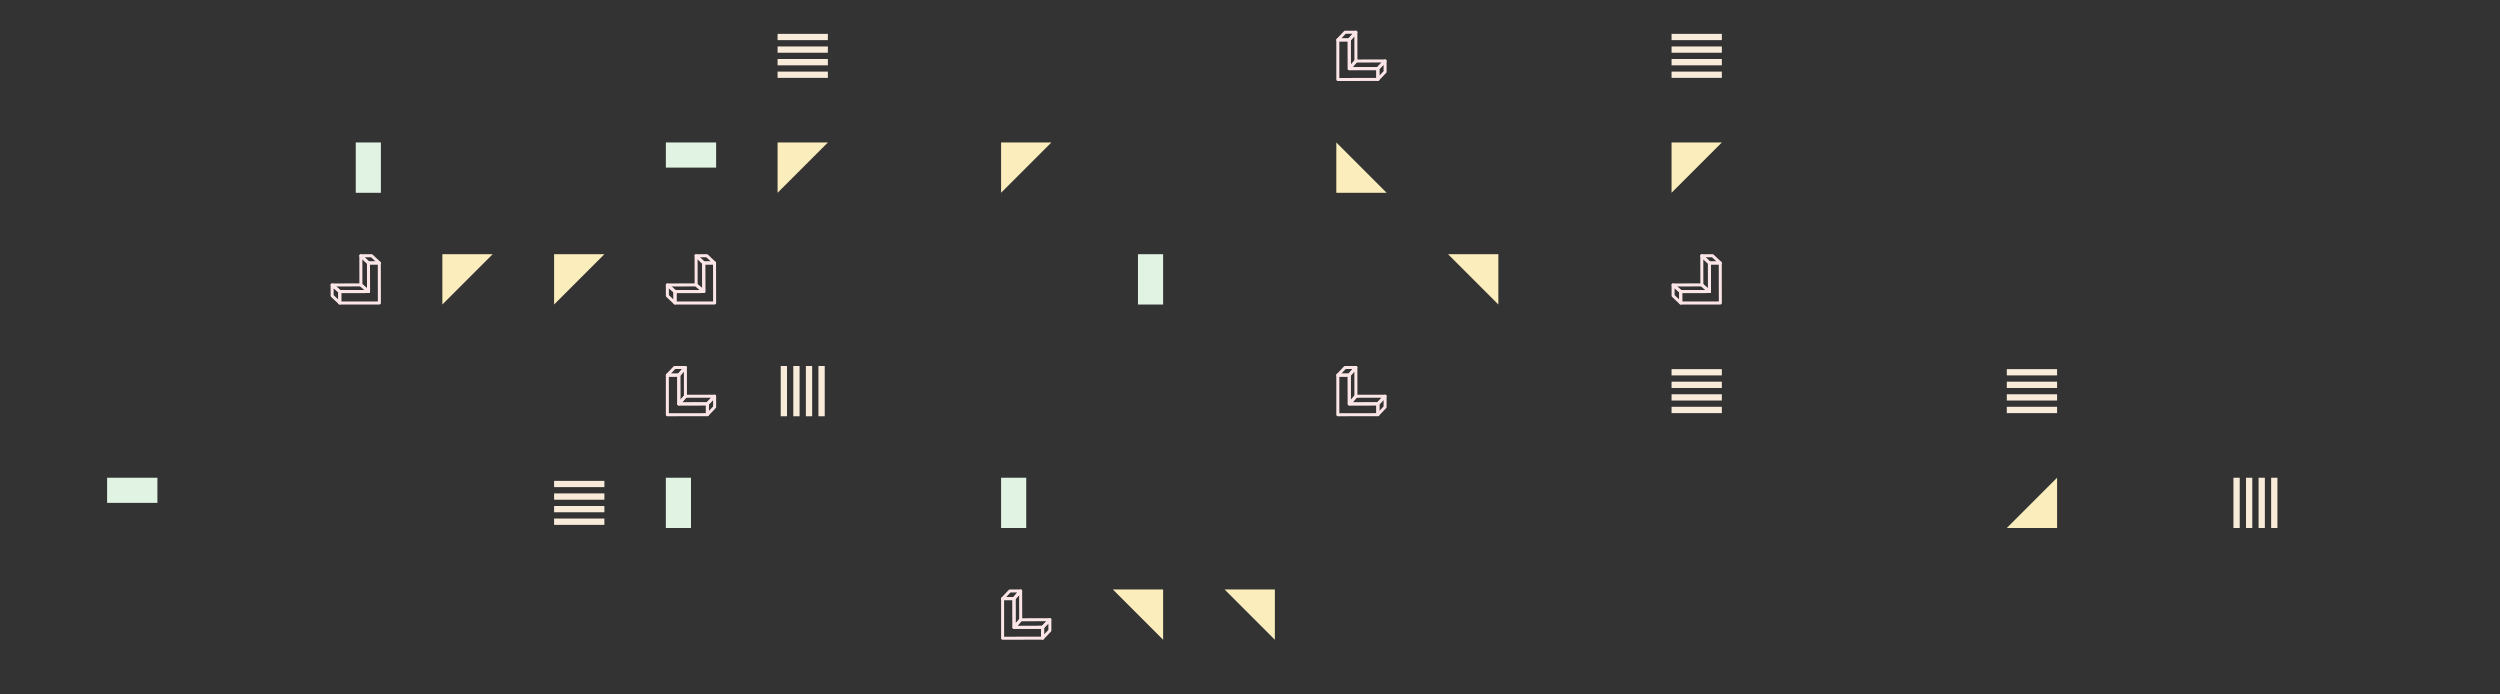 <svg width="1440" height="400" viewBox="0 0 1440 400" fill="none" xmlns="http://www.w3.org/2000/svg">
<rect x="0" y="0" width="1440" height="400" fill="#333333" stroke="none"/>
<mask id="mask0_1_12485" style="mask-type:alpha" maskUnits="userSpaceOnUse" x="0" y="0" width="1440" height="400">
<rect width="1440" height="400" fill="#F5F8E6"/>
</mask>
<g mask="url(#mask0_1_12485)">
<g clip-path="url(#clip0_1_12485)">
<path d="M204.912 111.035H219.395V82.071H204.912V111.035Z" fill="#E1F4E4"/>
</g>
<g clip-path="url(#clip1_1_12485)">
<path d="M218.477 151.458L214.084 151.469L212.244 151.471L207.846 147.309L214.077 147.3L218.477 151.458Z" stroke="#FBE5E7" stroke-width="1.738" stroke-linecap="round" stroke-linejoin="round"/>
<path d="M218.476 151.457L218.522 174.526H195.711L195.703 170.366L195.697 167.948L212.274 167.915L212.243 151.471L214.083 151.468L218.476 151.457Z" stroke="#FBE5E7" stroke-width="1.738" stroke-linecap="round" stroke-linejoin="round"/>
<path d="M212.275 167.915L195.698 167.948L191.301 164.139L207.878 164.105L212.275 167.915Z" stroke="#FBE5E7" stroke-width="1.738" stroke-linecap="round" stroke-linejoin="round"/>
<path d="M212.244 151.471L212.276 167.916L207.878 164.106L207.846 147.31L212.244 151.471Z" stroke="#FBE5E7" stroke-width="1.738" stroke-linecap="round" stroke-linejoin="round"/>
<path d="M195.698 167.948L195.703 170.366L195.712 174.526L191.312 170.373L191.301 164.139L195.698 167.948Z" stroke="#FBE5E7" stroke-width="1.738" stroke-linecap="round" stroke-linejoin="round"/>
</g>
<g clip-path="url(#clip2_1_12485)">
<path d="M412.494 96.553V82.07H383.53V96.553H412.494Z" fill="#E1F4E4"/>
</g>
<g clip-path="url(#clip3_1_12485)">
<path d="M254.799 146.431V175.395L283.764 146.431" fill="#FCEEBC"/>
</g>
<g clip-path="url(#clip4_1_12485)">
<path d="M319.16 146.431V175.395L348.125 146.431" fill="#FCEEBC"/>
</g>
<g clip-path="url(#clip5_1_12485)">
<path d="M411.577 151.458L407.184 151.469L405.344 151.471L400.945 147.309L407.177 147.3L411.577 151.458Z" stroke="#FBE5E7" stroke-width="1.738" stroke-linecap="round" stroke-linejoin="round"/>
<path d="M411.575 151.457L411.622 174.526H388.811L388.802 170.366L388.797 167.948L405.374 167.915L405.343 151.471L407.182 151.468L411.575 151.457Z" stroke="#FBE5E7" stroke-width="1.738" stroke-linecap="round" stroke-linejoin="round"/>
<path d="M405.375 167.915L388.798 167.948L384.4 164.139L400.977 164.105L405.375 167.915Z" stroke="#FBE5E7" stroke-width="1.738" stroke-linecap="round" stroke-linejoin="round"/>
<path d="M405.344 151.471L405.375 167.916L400.978 164.106L400.945 147.31L405.344 151.471Z" stroke="#FBE5E7" stroke-width="1.738" stroke-linecap="round" stroke-linejoin="round"/>
<path d="M388.798 167.948L388.803 170.366L388.811 174.526L384.411 170.373L384.4 164.139L388.798 167.948Z" stroke="#FBE5E7" stroke-width="1.738" stroke-linecap="round" stroke-linejoin="round"/>
</g>
<g clip-path="url(#clip6_1_12485)">
<path d="M447.891 41.234V44.855L476.855 44.855V41.234L447.891 41.234Z" fill="#F9EBDA"/>
<path d="M447.891 33.993V37.613L476.855 37.613V33.993L447.891 33.993Z" fill="#F9EBDA"/>
<path d="M447.891 26.752V30.372L476.855 30.372V26.752L447.891 26.752Z" fill="#F9EBDA"/>
<path d="M447.891 19.51V23.131L476.855 23.131V19.51L447.891 19.51Z" fill="#F9EBDA"/>
</g>
<g clip-path="url(#clip7_1_12485)">
<path d="M447.889 82.07V111.035L476.854 82.07" fill="#FCEEBC"/>
</g>
<g clip-path="url(#clip8_1_12485)">
<path d="M576.629 82.07V111.035L605.594 82.07" fill="#FCEEBC"/>
</g>
<g clip-path="url(#clip9_1_12485)">
<path d="M793.657 45.747L793.645 41.354L793.643 39.514L797.805 35.115L797.814 41.347L793.657 45.747Z" stroke="#FBE5E7" stroke-width="1.738" stroke-linecap="round" stroke-linejoin="round"/>
<path d="M793.656 45.747L770.587 45.794V22.983L774.748 22.974L777.165 22.969L777.199 39.546L793.643 39.514L793.645 41.354L793.656 45.747Z" stroke="#FBE5E7" stroke-width="1.738" stroke-linecap="round" stroke-linejoin="round"/>
<path d="M777.198 39.545L777.165 22.968L780.975 18.571L781.008 35.148L777.198 39.545Z" stroke="#FBE5E7" stroke-width="1.738" stroke-linecap="round" stroke-linejoin="round"/>
<path d="M793.643 39.514L777.199 39.545L781.008 35.148L797.805 35.115L793.643 39.514Z" stroke="#FBE5E7" stroke-width="1.738" stroke-linecap="round" stroke-linejoin="round"/>
<path d="M777.165 22.968L774.748 22.974L770.587 22.982L774.74 18.582L780.975 18.571L777.165 22.968Z" stroke="#FBE5E7" stroke-width="1.738" stroke-linecap="round" stroke-linejoin="round"/>
</g>
<g clip-path="url(#clip10_1_12485)">
<path d="M769.719 111.035H798.683L769.719 82.07" fill="#FCEEBC"/>
</g>
<g clip-path="url(#clip11_1_12485)">
<path d="M655.473 175.395H669.955V146.43H655.473V175.395Z" fill="#E1F4E4"/>
</g>
<g clip-path="url(#clip12_1_12485)">
<path d="M991.785 23.131V19.511H962.821V23.131H991.785Z" fill="#F9EBDA"/>
<path d="M991.785 30.372V26.752H962.821V30.372H991.785Z" fill="#F9EBDA"/>
<path d="M991.785 37.614V33.993H962.821V37.614H991.785Z" fill="#F9EBDA"/>
<path d="M991.785 44.855V41.234H962.821V44.855H991.785Z" fill="#F9EBDA"/>
</g>
<g clip-path="url(#clip13_1_12485)">
<path d="M962.821 82.07V111.035L991.785 82.07" fill="#FCEEBC"/>
</g>
<g clip-path="url(#clip14_1_12485)">
<path d="M863.055 146.43H834.09L863.055 175.395" fill="#FCEEBC"/>
</g>
<g clip-path="url(#clip15_1_12485)">
<path d="M990.868 151.458L986.475 151.469L984.635 151.471L980.236 147.309L986.468 147.3L990.868 151.458Z" stroke="#FBE5E7" stroke-width="1.738" stroke-linecap="round" stroke-linejoin="round"/>
<path d="M990.866 151.457L990.913 174.526H968.102L968.093 170.366L968.088 167.948L984.665 167.915L984.634 151.471L986.473 151.468L990.866 151.457Z" stroke="#FBE5E7" stroke-width="1.738" stroke-linecap="round" stroke-linejoin="round"/>
<path d="M984.666 167.915L968.089 167.948L963.691 164.139L980.268 164.105L984.666 167.915Z" stroke="#FBE5E7" stroke-width="1.738" stroke-linecap="round" stroke-linejoin="round"/>
<path d="M984.635 151.471L984.666 167.916L980.269 164.106L980.236 147.31L984.635 151.471Z" stroke="#FBE5E7" stroke-width="1.738" stroke-linecap="round" stroke-linejoin="round"/>
<path d="M968.089 167.948L968.094 170.366L968.102 174.526L963.702 170.373L963.691 164.139L968.089 167.948Z" stroke="#FBE5E7" stroke-width="1.738" stroke-linecap="round" stroke-linejoin="round"/>
</g>
<g clip-path="url(#clip16_1_12485)">
<path d="M90.664 289.642V275.16H61.7V289.642H90.664Z" fill="#E1F4E4"/>
</g>
<g clip-path="url(#clip17_1_12485)">
<path d="M407.467 238.846L407.456 234.453L407.454 232.613L411.615 228.215L411.625 234.446L407.467 238.846Z" stroke="#FBE5E7" stroke-width="1.738" stroke-linecap="round" stroke-linejoin="round"/>
<path d="M407.467 238.847L384.398 238.893V216.082L388.558 216.074L390.976 216.068L391.009 232.645L407.453 232.614L407.456 234.454L407.467 238.847Z" stroke="#FBE5E7" stroke-width="1.738" stroke-linecap="round" stroke-linejoin="round"/>
<path d="M391.009 232.645L390.976 216.068L394.785 211.671L394.818 228.248L391.009 232.645Z" stroke="#FBE5E7" stroke-width="1.738" stroke-linecap="round" stroke-linejoin="round"/>
<path d="M407.453 232.613L391.009 232.645L394.819 228.248L411.615 228.215L407.453 232.613Z" stroke="#FBE5E7" stroke-width="1.738" stroke-linecap="round" stroke-linejoin="round"/>
<path d="M390.976 216.068L388.558 216.074L384.398 216.082L388.551 211.682L394.785 211.671L390.976 216.068Z" stroke="#FBE5E7" stroke-width="1.738" stroke-linecap="round" stroke-linejoin="round"/>
</g>
<g clip-path="url(#clip18_1_12485)">
<path d="M348.123 280.591V276.971H319.158V280.591H348.123Z" fill="#F9EBDA"/>
<path d="M348.123 287.832V284.211H319.158V287.832H348.123Z" fill="#F9EBDA"/>
<path d="M348.123 295.074V291.453H319.158V295.074H348.123Z" fill="#F9EBDA"/>
<path d="M348.123 302.314V298.693H319.158V302.314H348.123Z" fill="#F9EBDA"/>
</g>
<g clip-path="url(#clip19_1_12485)">
<path d="M398.012 275.16H383.529V304.125H398.012V275.16Z" fill="#E1F4E4"/>
</g>
<g clip-path="url(#clip20_1_12485)">
<path d="M453.32 210.8H449.699V239.764H453.32V210.8Z" fill="#F9EBDA"/>
<path d="M460.56 210.8H456.939V239.764H460.56V210.8Z" fill="#F9EBDA"/>
<path d="M467.802 210.8H464.182V239.764H467.802V210.8Z" fill="#F9EBDA"/>
<path d="M475.042 210.8H471.422V239.764H475.042V210.8Z" fill="#F9EBDA"/>
</g>
<g clip-path="url(#clip21_1_12485)">
<path d="M591.111 275.16H576.629V304.125H591.111V275.16Z" fill="#E1F4E4"/>
</g>
<g clip-path="url(#clip22_1_12485)">
<path d="M600.567 367.577L600.555 363.184L600.553 361.344L604.715 356.945L604.725 363.177L600.567 367.577Z" stroke="#FBE5E7" stroke-width="1.738" stroke-linecap="round" stroke-linejoin="round"/>
<path d="M600.566 367.575L577.498 367.622V344.811L581.658 344.802L584.075 344.797L584.109 361.374L600.553 361.343L600.555 363.182L600.566 367.575Z" stroke="#FBE5E7" stroke-width="1.738" stroke-linecap="round" stroke-linejoin="round"/>
<path d="M584.109 361.375L584.075 344.798L587.885 340.4L587.918 356.977L584.109 361.375Z" stroke="#FBE5E7" stroke-width="1.738" stroke-linecap="round" stroke-linejoin="round"/>
<path d="M600.553 361.344L584.109 361.375L587.918 356.978L604.715 356.945L600.553 361.344Z" stroke="#FBE5E7" stroke-width="1.738" stroke-linecap="round" stroke-linejoin="round"/>
<path d="M584.075 344.798L581.658 344.803L577.497 344.811L581.65 340.411L587.885 340.4L584.075 344.798Z" stroke="#FBE5E7" stroke-width="1.738" stroke-linecap="round" stroke-linejoin="round"/>
</g>
<g clip-path="url(#clip23_1_12485)">
<path d="M793.657 238.846L793.645 234.453L793.643 232.613L797.805 228.215L797.814 234.446L793.657 238.846Z" stroke="#FBE5E7" stroke-width="1.738" stroke-linecap="round" stroke-linejoin="round"/>
<path d="M793.656 238.847L770.587 238.893V216.082L774.748 216.074L777.165 216.068L777.199 232.645L793.643 232.614L793.645 234.454L793.656 238.847Z" stroke="#FBE5E7" stroke-width="1.738" stroke-linecap="round" stroke-linejoin="round"/>
<path d="M777.198 232.645L777.165 216.068L780.975 211.671L781.008 228.248L777.198 232.645Z" stroke="#FBE5E7" stroke-width="1.738" stroke-linecap="round" stroke-linejoin="round"/>
<path d="M793.643 232.613L777.199 232.645L781.008 228.248L797.805 228.215L793.643 232.613Z" stroke="#FBE5E7" stroke-width="1.738" stroke-linecap="round" stroke-linejoin="round"/>
<path d="M777.165 216.068L774.748 216.074L770.587 216.082L774.74 211.682L780.975 211.671L777.165 216.068Z" stroke="#FBE5E7" stroke-width="1.738" stroke-linecap="round" stroke-linejoin="round"/>
</g>
<g clip-path="url(#clip24_1_12485)">
<path d="M669.953 339.53H640.989L669.953 368.494" fill="#FCEEBC"/>
</g>
<g clip-path="url(#clip25_1_12485)">
<path d="M734.324 339.53H705.36L734.324 368.494" fill="#FCEEBC"/>
</g>
<g clip-path="url(#clip26_1_12485)">
<path d="M991.783 216.231V212.61H962.819V216.231H991.783Z" fill="#F9EBDA"/>
<path d="M991.783 223.472V219.852H962.819V223.472H991.783Z" fill="#F9EBDA"/>
<path d="M991.783 230.713V227.093H962.819V230.713H991.783Z" fill="#F9EBDA"/>
<path d="M991.783 237.955V234.334H962.819V237.955H991.783Z" fill="#F9EBDA"/>
</g>
<g clip-path="url(#clip27_1_12485)">
<path d="M1184.88 216.231V212.61H1155.92V216.231H1184.88Z" fill="#F9EBDA"/>
<path d="M1184.88 223.472V219.852H1155.92V223.472H1184.88Z" fill="#F9EBDA"/>
<path d="M1184.88 230.713V227.093H1155.92V230.713H1184.88Z" fill="#F9EBDA"/>
<path d="M1184.88 237.955V234.334H1155.92V237.955H1184.88Z" fill="#F9EBDA"/>
</g>
<g clip-path="url(#clip28_1_12485)">
<path d="M1184.88 304.125V275.16L1155.92 304.125" fill="#FCEEBC"/>
</g>
<g clip-path="url(#clip29_1_12485)">
<path d="M1308.18 304.125H1311.8V275.16H1308.18V304.125Z" fill="#F9EBDA"/>
<path d="M1300.94 304.125H1304.56V275.16H1300.94V304.125Z" fill="#F9EBDA"/>
<path d="M1293.7 304.125H1297.32V275.16H1293.7V304.125Z" fill="#F9EBDA"/>
<path d="M1286.46 304.125H1290.08V275.16H1286.46V304.125Z" fill="#F9EBDA"/>
</g>
</g>
<defs>
<clipPath id="clip0_1_12485">
<rect width="28.965" height="28.965" fill="white" transform="translate(219.395 111.035) rotate(180)"/>
</clipPath>
<clipPath id="clip1_1_12485">
<rect width="28.965" height="28.965" fill="white" transform="translate(190.43 146.431)"/>
</clipPath>
<clipPath id="clip2_1_12485">
<rect width="28.965" height="28.965" fill="white" transform="translate(412.494 82.07) rotate(90)"/>
</clipPath>
<clipPath id="clip3_1_12485">
<rect width="28.965" height="28.965" fill="white" transform="translate(283.764 146.431) rotate(90)"/>
</clipPath>
<clipPath id="clip4_1_12485">
<rect width="28.965" height="28.965" fill="white" transform="translate(348.125 146.431) rotate(90)"/>
</clipPath>
<clipPath id="clip5_1_12485">
<rect width="28.965" height="28.965" fill="white" transform="translate(383.529 146.431)"/>
</clipPath>
<clipPath id="clip6_1_12485">
<rect width="28.965" height="28.965" fill="white" transform="translate(447.891 46.665) rotate(-90)"/>
</clipPath>
<clipPath id="clip7_1_12485">
<rect width="28.965" height="28.965" fill="white" transform="translate(476.854 82.07) rotate(90)"/>
</clipPath>
<clipPath id="clip8_1_12485">
<rect width="28.965" height="28.965" fill="white" transform="translate(605.594 82.07) rotate(90)"/>
</clipPath>
<clipPath id="clip9_1_12485">
<rect width="28.965" height="28.965" fill="white" transform="translate(798.684 17.7) rotate(90)"/>
</clipPath>
<clipPath id="clip10_1_12485">
<rect width="28.965" height="28.965" fill="white" transform="translate(769.719 82.07)"/>
</clipPath>
<clipPath id="clip11_1_12485">
<rect width="28.965" height="28.965" fill="white" transform="translate(669.955 175.395) rotate(180)"/>
</clipPath>
<clipPath id="clip12_1_12485">
<rect width="28.965" height="28.965" fill="white" transform="translate(991.785 17.7) rotate(90)"/>
</clipPath>
<clipPath id="clip13_1_12485">
<rect width="28.965" height="28.965" fill="white" transform="translate(991.785 82.07) rotate(90)"/>
</clipPath>
<clipPath id="clip14_1_12485">
<rect width="28.965" height="28.965" fill="white" transform="translate(863.055 175.395) rotate(180)"/>
</clipPath>
<clipPath id="clip15_1_12485">
<rect width="28.965" height="28.965" fill="white" transform="translate(962.82 146.431)"/>
</clipPath>
<clipPath id="clip16_1_12485">
<rect width="28.965" height="28.965" fill="white" transform="translate(90.664 275.16) rotate(90)"/>
</clipPath>
<clipPath id="clip17_1_12485">
<rect width="28.965" height="28.965" fill="white" transform="translate(412.494 210.8) rotate(90)"/>
</clipPath>
<clipPath id="clip18_1_12485">
<rect width="28.965" height="28.965" fill="white" transform="translate(348.123 275.16) rotate(90)"/>
</clipPath>
<clipPath id="clip19_1_12485">
<rect width="28.965" height="28.965" fill="white" transform="translate(383.529 275.16)"/>
</clipPath>
<clipPath id="clip20_1_12485">
<rect width="28.965" height="28.965" fill="white" transform="translate(447.889 210.8)"/>
</clipPath>
<clipPath id="clip21_1_12485">
<rect width="28.965" height="28.965" fill="white" transform="translate(576.629 275.16)"/>
</clipPath>
<clipPath id="clip22_1_12485">
<rect width="28.965" height="28.965" fill="white" transform="translate(605.594 339.529) rotate(90)"/>
</clipPath>
<clipPath id="clip23_1_12485">
<rect width="28.965" height="28.965" fill="white" transform="translate(798.684 210.8) rotate(90)"/>
</clipPath>
<clipPath id="clip24_1_12485">
<rect width="28.965" height="28.965" fill="white" transform="translate(669.953 368.494) rotate(180)"/>
</clipPath>
<clipPath id="clip25_1_12485">
<rect width="28.965" height="28.965" fill="white" transform="translate(734.324 368.494) rotate(180)"/>
</clipPath>
<clipPath id="clip26_1_12485">
<rect width="28.965" height="28.965" fill="white" transform="translate(991.783 210.8) rotate(90)"/>
</clipPath>
<clipPath id="clip27_1_12485">
<rect width="28.965" height="28.965" fill="white" transform="translate(1184.88 210.8) rotate(90)"/>
</clipPath>
<clipPath id="clip28_1_12485">
<rect width="28.965" height="28.965" fill="white" transform="translate(1155.92 304.125) rotate(-90)"/>
</clipPath>
<clipPath id="clip29_1_12485">
<rect width="28.965" height="28.965" fill="white" transform="translate(1313.61 304.125) rotate(180)"/>
</clipPath>
</defs>
</svg>
